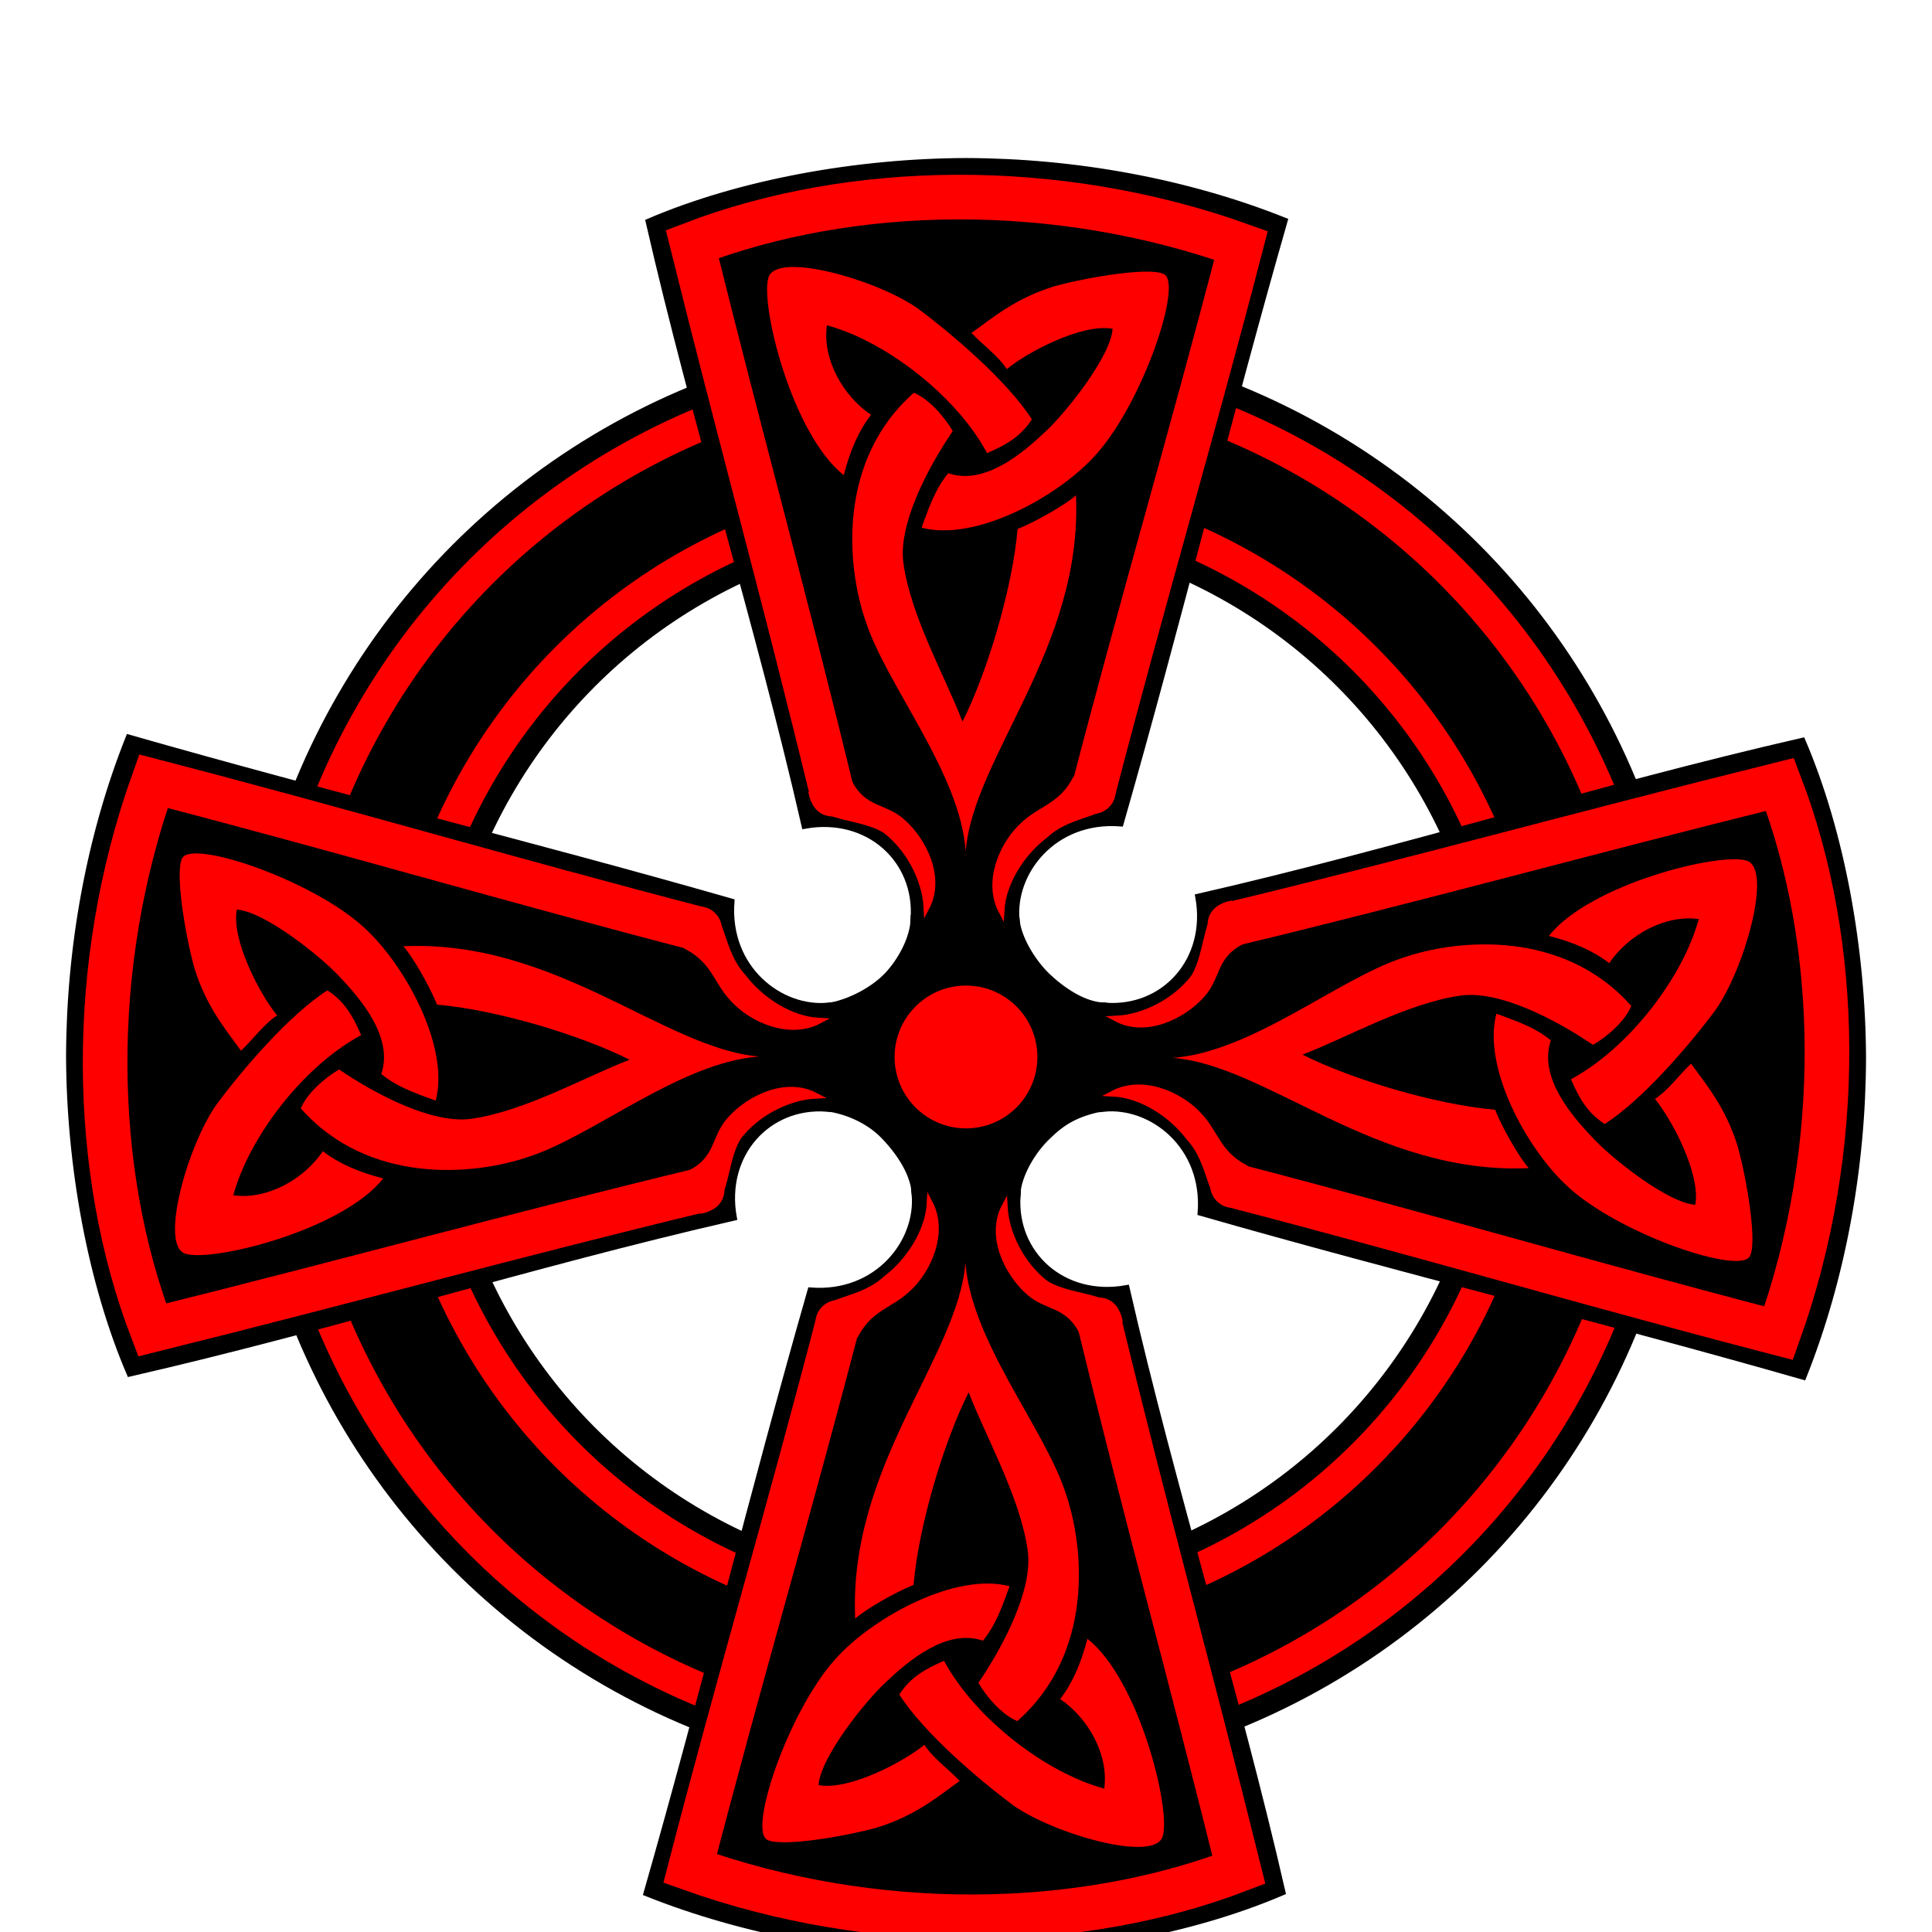 <svg:svg xmlns:ns1="http://sodipodi.sourceforge.net/DTD/sodipodi-0.dtd" xmlns:ns2="http://www.w3.org/1999/xlink" xmlns:svg="http://www.w3.org/2000/svg" height="432.923" viewBox="-8.461 -28.846 432.923 432.923" width="432.923" ns1:author="Aqua78@email.cz" ns1:docbase="/home/petr" ns1:docname="/home/petr/ccross2red.svg">
<svg:g transform="translate(208,208)">
  <svg:g style="stroke:#000000;fill:none;stroke-opacity:1;stroke-width:5;stroke-linejoin:miter;stroke-linecap:butt;stroke-dasharray:none;">   
    <svg:circle r="140" style="stroke:#ff0000;stroke-width:37.5" />
    <svg:circle r="120" />
    <svg:circle r="160" />
    <svg:circle r="140" style="stroke-width:20" />
  </svg:g>
  <svg:path d="M -11.716 -31.25 C -11.784 -26.454 -14.858 -21.25 -17.677 -18.3 C -20.75 -15.084 -25.932 -12.271 -30.831 -11.415 C -34.531 -3.947 -33.709 5.063 -31.242 11.503 C -26.892 12.085 -22.408 14.017 -19.115 17.052 C -15.529 20.549 -11.956 25.514 -11.51 30.31 C -2.192 34.832 4.042 34.01 11.51 30.927 C 11.682 26.508 14.986 20.903 18.499 17.669 C 21.594 14.643 24.699 12.668 30.626 11.503 C 34.12 4.926 35.353 -2.885 31.037 -11.518 C 26.446 -11.62 21.615 -14.951 18.293 -18.095 C 15.244 -20.981 11.647 -26.454 11.305 -31.044 C 3.768 -34.538 -3.563 -34.333 -11.716 -31.25 z " style="fill:#000000;fill-rule:evenodd;stroke:#000000;stroke-opacity:1;stroke-width:1pt;stroke-linejoin:miter;stroke-linecap:butt;fill-opacity:1;" ns1:nodetypes="csccsccsccscc" />
  <svg:g id="Arm">
    <svg:path d="M -11.751 -31.031 C -5.938 -34.386 5.116 -34.452 11.34 -30.62 C 10.26 -41.337 19.616 -53.49 34.651 -52.328 C 47.532 -97.272 58.527 -142.458 71.407 -187.402 C 49.39 -196.19 24.4 -200.709 -0.051 -200.769 C -24.364 -200.683 -50.563 -196 -71.117 -187.186 C -60.703 -141.694 -46.589 -97.289 -36.175 -51.796 C -21.941 -54.383 -10.804 -44.156 -11.751 -31.031 z " style="fill:#000000;fill-rule:evenodd;stroke:black;stroke-opacity:1;stroke-width:1pt;stroke-linejoin:miter;stroke-linecap:butt;fill-opacity:1;" ns1:nodetypes="ccccsccc" />
    <svg:g style="fill:#ff0000;fill-rule:evenodd;stroke-width:1pt;fill-opacity:1;" transform="matrix(0,-1,1,0,-343.462,335)">
      <svg:path d="M 465.521 316.366 C 471.043 317.771 475.548 319.758 479.036 322.471 C 483.204 316.269 491.439 311.521 499.094 312.587 C 495.702 325.28 483.737 341.316 470.463 348.486 C 472.304 352.749 474.143 355.994 478.02 358.514 C 486.643 352.991 497.229 340.558 502.872 332.934 C 509.252 323.924 515.754 301.368 509.849 299.507 C 503.917 297.541 474.676 304.738 465.521 316.366 z " transform="translate(-0.145,-0.291)" ns1:nodetypes="cccccssc" />
      <svg:path d="M 497.24 344.696 C 494.527 347.215 492.285 350.522 489.136 352.605 C 492.866 357.111 499.435 369.401 498.178 376.313 C 491.88 375.925 478.886 365.47 474.848 360.961 C 470.6 356.434 462.952 347.712 465.811 339.476 C 462.662 336.907 459.223 335.503 453.604 333.517 C 450.454 345.483 460.306 363.527 469.203 371.871 C 480.149 382.378 506.6 391.588 510.131 388.192 C 512.327 386.197 509.821 370.871 507.685 363.241 C 504.965 354.38 500.437 349.201 497.24 344.696 z " ns1:nodetypes="cccsccsssc" />
      <svg:path d="M 483.834 331.772 C 482.526 335.018 478.601 338.554 475.258 340.493 C 466.828 334.776 454.252 328.22 445.609 329.446 C 433.592 331.109 419.642 339.087 410.146 342.671 C 421.095 348.195 439.893 353.863 453.312 355.026 C 455.007 359.289 459.028 366.168 460.868 368.106 C 426.666 369.656 402.202 345.045 381.079 343.399 C 398.714 342.139 418.069 325.78 432.529 321.017 C 445.01 316.655 468.67 314.621 483.834 331.772 z " ns1:nodetypes="ccsccccsc" />
    </svg:g>
    <svg:path d="M -29.94 -58.898 C -40.404 -102.209 -50.287 -137.672 -61.333 -182.146 C -25.677 -195.807 20.154 -196.68 61.624 -181.855 C 50.578 -139.319 39.532 -102.015 28.486 -59.48 " style="fill:none;fill-rule:evenodd;stroke:#ff0000;stroke-opacity:1;stroke-width:10;stroke-linejoin:miter;stroke-linecap:round;fill-opacity:1;stroke-dasharray:none;" ns1:nodetypes="cccc" />
    <svg:path d="M -34.531 -58.791 C -33.366 -53.173 -23.774 -54.338 -18.088 -50.775 C -13.018 -46.938 -9.181 -40.019 -8.838 -33.51 C -5.344 -40.156 -9.455 -48.446 -14.182 -52.625 C -18.019 -56.188 -22.678 -55.229 -25.898 -61.052 C -28.913 -59.682 -31.311 -59.34 -34.531 -58.791 z " style="fill:#ff0000;fill-rule:evenodd;stroke:#ff0000;stroke-opacity:1;stroke-width:1pt;stroke-linejoin:miter;stroke-linecap:butt;fill-opacity:1;" ns1:nodetypes="cccccc" />
    <svg:path d="M -34.531 -58.791 C -33.657 -54.336 -25.228 -55.21 -19.541 -49.903 C -14.471 -46.066 -10.053 -39.437 -9.71 -32.928 C -6.216 -39.574 -10.036 -48.155 -14.764 -52.334 C -18.601 -55.897 -22.969 -56.391 -26.189 -62.215 C -29.203 -60.845 -31.311 -59.34 -34.531 -58.791 z " style="fill:#ff0000;fill-rule:evenodd;stroke:#ff0000;stroke-opacity:1;stroke-width:1pt;stroke-linejoin:miter;stroke-linecap:butt;fill-opacity:1;" transform="matrix(-1,0,0,1,-1.777,0.206)" ns1:nodetypes="cccccc" />
  </svg:g>
  <svg:use transform="matrix(0,1,-1,0,0.244,0.262)" ns2:href="#Arm" />
  <svg:use transform="matrix(-1,0,0,-1,-0.188,-8.117676e-3)" ns2:href="#Arm" />
  <svg:use transform="matrix(0,-1,1,0,-0.222,-0.167)" ns2:href="#Arm" />
  <svg:circle r="16" style="fill:#ff0000;fill-rule:evenodd;stroke-width:1pt;fill-opacity:1;" />
</svg:g></svg:svg>